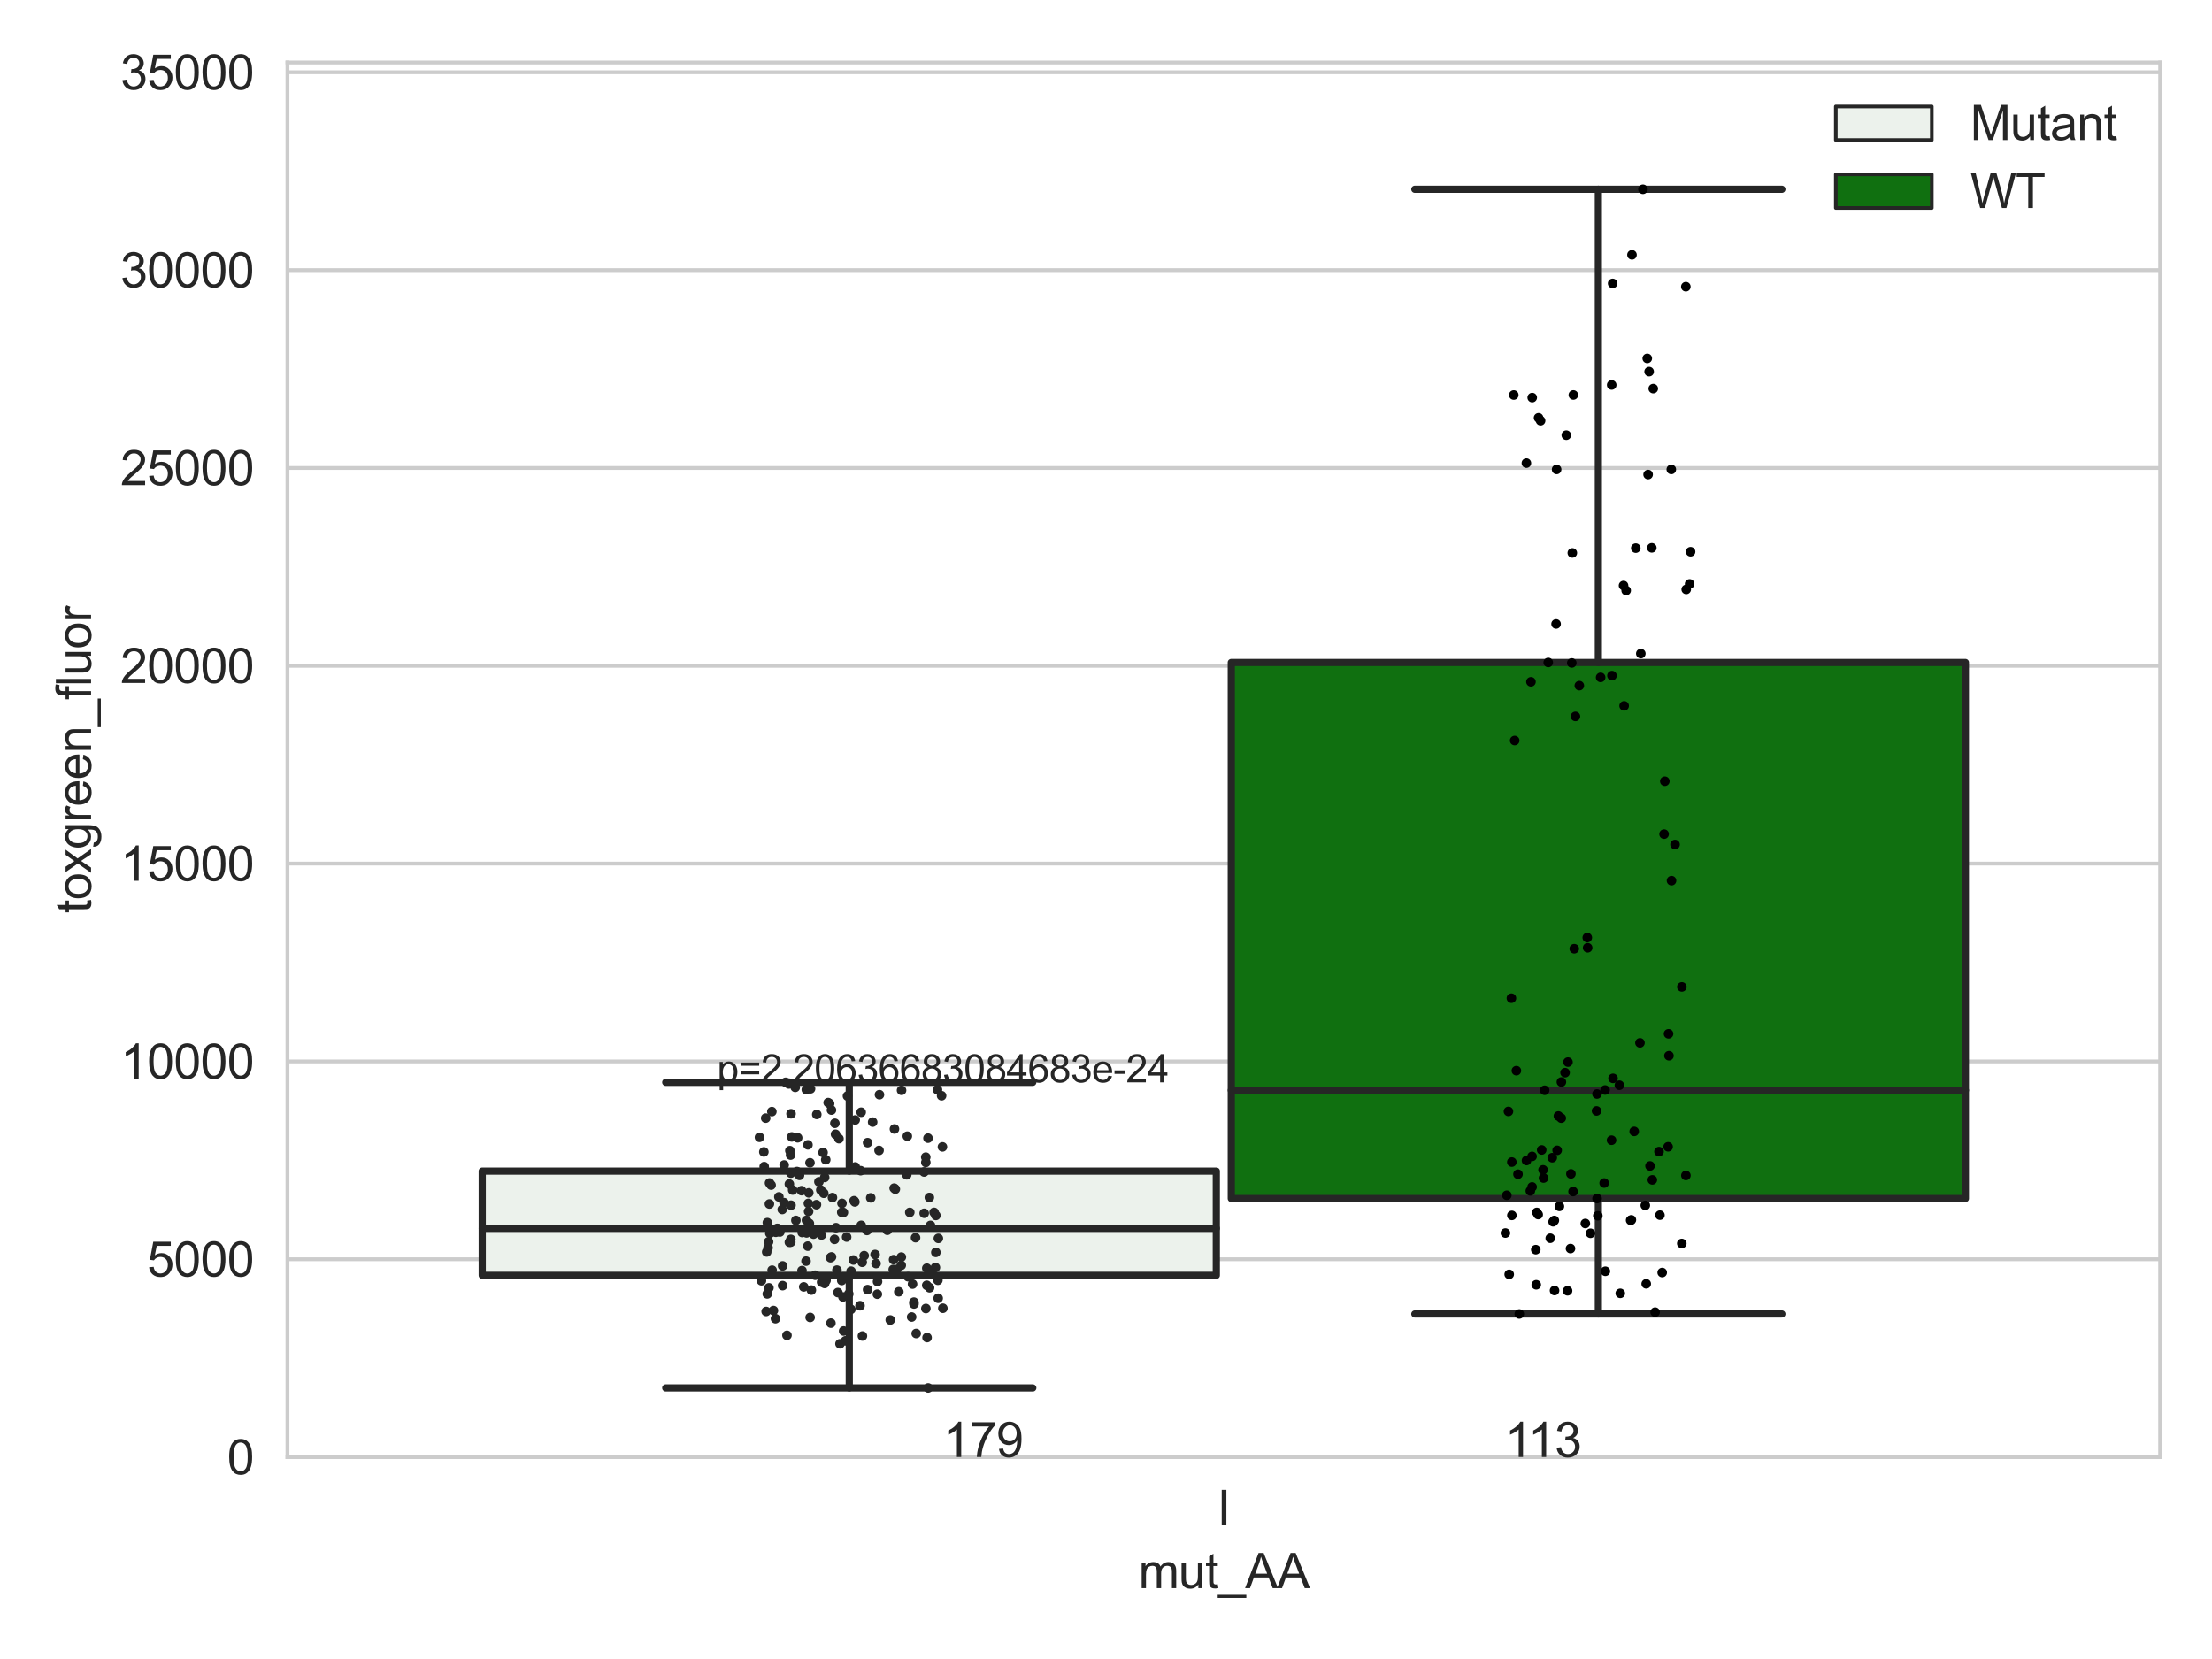 <?xml version="1.0" encoding="utf-8" standalone="no"?>
<!DOCTYPE svg PUBLIC "-//W3C//DTD SVG 1.1//EN"
  "http://www.w3.org/Graphics/SVG/1.1/DTD/svg11.dtd">
<svg xmlns:xlink="http://www.w3.org/1999/xlink" width="460.8pt" height="345.6pt" viewBox="0 0 460.8 345.6" xmlns="http://www.w3.org/2000/svg" version="1.1">
 <defs>
  <style type="text/css">*{stroke-linejoin: round; stroke-linecap: butt}</style>
 </defs>
 <g id="figure_1">
  <g id="patch_1">
   <path d="M 0 345.6 
L 460.8 345.6 
L 460.8 0 
L 0 0 
z
" style="fill: #ffffff"/>
  </g>
  <g id="axes_1">
   <g id="patch_2">
    <path d="M 59.881 303.539 
L 450 303.539 
L 450 13.023 
L 59.881 13.023 
z
" style="fill: #ffffff"/>
   </g>
   <g id="matplotlib.axis_1">
    <g id="xtick_1">
     <g id="text_1">
      <!-- I -->
      <g style="fill: #262626" transform="translate(253.552 317.697)scale(0.1 -0.1)">
       <defs>
        <path id="ArialMT-49" d="M 597 0 
L 597 4581 
L 1203 4581 
L 1203 0 
L 597 0 
z
" transform="scale(0.016)"/>
       </defs>
       <use xlink:href="#ArialMT-49"/>
      </g>
     </g>
    </g>
    <g id="text_2">
     <!-- mut_AA -->
     <g style="fill: #262626" transform="translate(237.155 330.842)scale(0.1 -0.1)">
      <defs>
       <path id="ArialMT-6d" d="M 422 0 
L 422 3319 
L 925 3319 
L 925 2853 
Q 1081 3097 1340 3245 
Q 1600 3394 1931 3394 
Q 2300 3394 2536 3241 
Q 2772 3088 2869 2813 
Q 3263 3394 3894 3394 
Q 4388 3394 4653 3120 
Q 4919 2847 4919 2278 
L 4919 0 
L 4359 0 
L 4359 2091 
Q 4359 2428 4304 2576 
Q 4250 2725 4106 2815 
Q 3963 2906 3769 2906 
Q 3419 2906 3187 2673 
Q 2956 2441 2956 1928 
L 2956 0 
L 2394 0 
L 2394 2156 
Q 2394 2531 2256 2718 
Q 2119 2906 1806 2906 
Q 1569 2906 1367 2781 
Q 1166 2656 1075 2415 
Q 984 2175 984 1722 
L 984 0 
L 422 0 
z
" transform="scale(0.016)"/>
       <path id="ArialMT-75" d="M 2597 0 
L 2597 488 
Q 2209 -75 1544 -75 
Q 1250 -75 995 37 
Q 741 150 617 320 
Q 494 491 444 738 
Q 409 903 409 1263 
L 409 3319 
L 972 3319 
L 972 1478 
Q 972 1038 1006 884 
Q 1059 663 1231 536 
Q 1403 409 1656 409 
Q 1909 409 2131 539 
Q 2353 669 2445 892 
Q 2538 1116 2538 1541 
L 2538 3319 
L 3100 3319 
L 3100 0 
L 2597 0 
z
" transform="scale(0.016)"/>
       <path id="ArialMT-74" d="M 1650 503 
L 1731 6 
Q 1494 -44 1306 -44 
Q 1000 -44 831 53 
Q 663 150 594 308 
Q 525 466 525 972 
L 525 2881 
L 113 2881 
L 113 3319 
L 525 3319 
L 525 4141 
L 1084 4478 
L 1084 3319 
L 1650 3319 
L 1650 2881 
L 1084 2881 
L 1084 941 
Q 1084 700 1114 631 
Q 1144 563 1211 522 
Q 1278 481 1403 481 
Q 1497 481 1650 503 
z
" transform="scale(0.016)"/>
       <path id="ArialMT-5f" d="M -97 -1272 
L -97 -866 
L 3631 -866 
L 3631 -1272 
L -97 -1272 
z
" transform="scale(0.016)"/>
       <path id="ArialMT-41" d="M -9 0 
L 1750 4581 
L 2403 4581 
L 4278 0 
L 3588 0 
L 3053 1388 
L 1138 1388 
L 634 0 
L -9 0 
z
M 1313 1881 
L 2866 1881 
L 2388 3150 
Q 2169 3728 2063 4100 
Q 1975 3659 1816 3225 
L 1313 1881 
z
" transform="scale(0.016)"/>
      </defs>
      <use xlink:href="#ArialMT-6d"/>
      <use xlink:href="#ArialMT-75" x="83.301"/>
      <use xlink:href="#ArialMT-74" x="138.916"/>
      <use xlink:href="#ArialMT-5f" x="166.699"/>
      <use xlink:href="#ArialMT-41" x="222.314"/>
      <use xlink:href="#ArialMT-41" x="289.014"/>
     </g>
    </g>
   </g>
   <g id="matplotlib.axis_2">
    <g id="ytick_1">
     <g id="line2d_1">
      <path d="M 59.881 303.539 
L 450 303.539 
" clip-path="url(#p25db54de84)" style="fill: none; stroke: #cccccc; stroke-width: 0.8; stroke-linecap: round"/>
     </g>
     <g id="text_3">
      <!-- 0 -->
      <g style="fill: #262626" transform="translate(47.32 307.118)scale(0.1 -0.1)">
       <defs>
        <path id="ArialMT-30" d="M 266 2259 
Q 266 3072 433 3567 
Q 600 4063 929 4331 
Q 1259 4600 1759 4600 
Q 2128 4600 2406 4451 
Q 2684 4303 2865 4023 
Q 3047 3744 3150 3342 
Q 3253 2941 3253 2259 
Q 3253 1453 3087 958 
Q 2922 463 2592 192 
Q 2263 -78 1759 -78 
Q 1097 -78 719 397 
Q 266 969 266 2259 
z
M 844 2259 
Q 844 1131 1108 757 
Q 1372 384 1759 384 
Q 2147 384 2411 759 
Q 2675 1134 2675 2259 
Q 2675 3391 2411 3762 
Q 2147 4134 1753 4134 
Q 1366 4134 1134 3806 
Q 844 3388 844 2259 
z
" transform="scale(0.016)"/>
       </defs>
       <use xlink:href="#ArialMT-30"/>
      </g>
     </g>
    </g>
    <g id="ytick_2">
     <g id="line2d_2">
      <path d="M 59.881 262.328 
L 450 262.328 
" clip-path="url(#p25db54de84)" style="fill: none; stroke: #cccccc; stroke-width: 0.8; stroke-linecap: round"/>
     </g>
     <g id="text_4">
      <!-- 5000 -->
      <g style="fill: #262626" transform="translate(30.637 265.906)scale(0.1 -0.1)">
       <defs>
        <path id="ArialMT-35" d="M 266 1200 
L 856 1250 
Q 922 819 1161 601 
Q 1400 384 1738 384 
Q 2144 384 2425 690 
Q 2706 997 2706 1503 
Q 2706 1984 2436 2262 
Q 2166 2541 1728 2541 
Q 1456 2541 1237 2417 
Q 1019 2294 894 2097 
L 366 2166 
L 809 4519 
L 3088 4519 
L 3088 3981 
L 1259 3981 
L 1013 2750 
Q 1425 3038 1878 3038 
Q 2478 3038 2890 2622 
Q 3303 2206 3303 1553 
Q 3303 931 2941 478 
Q 2500 -78 1738 -78 
Q 1113 -78 717 272 
Q 322 622 266 1200 
z
" transform="scale(0.016)"/>
       </defs>
       <use xlink:href="#ArialMT-35"/>
       <use xlink:href="#ArialMT-30" x="55.615"/>
       <use xlink:href="#ArialMT-30" x="111.23"/>
       <use xlink:href="#ArialMT-30" x="166.846"/>
      </g>
     </g>
    </g>
    <g id="ytick_3">
     <g id="line2d_3">
      <path d="M 59.881 221.116 
L 450 221.116 
" clip-path="url(#p25db54de84)" style="fill: none; stroke: #cccccc; stroke-width: 0.8; stroke-linecap: round"/>
     </g>
     <g id="text_5">
      <!-- 10000 -->
      <g style="fill: #262626" transform="translate(25.077 224.695)scale(0.1 -0.1)">
       <defs>
        <path id="ArialMT-31" d="M 2384 0 
L 1822 0 
L 1822 3584 
Q 1619 3391 1289 3197 
Q 959 3003 697 2906 
L 697 3450 
Q 1169 3672 1522 3987 
Q 1875 4303 2022 4600 
L 2384 4600 
L 2384 0 
z
" transform="scale(0.016)"/>
       </defs>
       <use xlink:href="#ArialMT-31"/>
       <use xlink:href="#ArialMT-30" x="55.615"/>
       <use xlink:href="#ArialMT-30" x="111.23"/>
       <use xlink:href="#ArialMT-30" x="166.846"/>
       <use xlink:href="#ArialMT-30" x="222.461"/>
      </g>
     </g>
    </g>
    <g id="ytick_4">
     <g id="line2d_4">
      <path d="M 59.881 179.905 
L 450 179.905 
" clip-path="url(#p25db54de84)" style="fill: none; stroke: #cccccc; stroke-width: 0.8; stroke-linecap: round"/>
     </g>
     <g id="text_6">
      <!-- 15000 -->
      <g style="fill: #262626" transform="translate(25.077 183.484)scale(0.1 -0.1)">
       <use xlink:href="#ArialMT-31"/>
       <use xlink:href="#ArialMT-35" x="55.615"/>
       <use xlink:href="#ArialMT-30" x="111.23"/>
       <use xlink:href="#ArialMT-30" x="166.846"/>
       <use xlink:href="#ArialMT-30" x="222.461"/>
      </g>
     </g>
    </g>
    <g id="ytick_5">
     <g id="line2d_5">
      <path d="M 59.881 138.694 
L 450 138.694 
" clip-path="url(#p25db54de84)" style="fill: none; stroke: #cccccc; stroke-width: 0.8; stroke-linecap: round"/>
     </g>
     <g id="text_7">
      <!-- 20000 -->
      <g style="fill: #262626" transform="translate(25.077 142.273)scale(0.1 -0.1)">
       <defs>
        <path id="ArialMT-32" d="M 3222 541 
L 3222 0 
L 194 0 
Q 188 203 259 391 
Q 375 700 629 1000 
Q 884 1300 1366 1694 
Q 2113 2306 2375 2664 
Q 2638 3022 2638 3341 
Q 2638 3675 2398 3904 
Q 2159 4134 1775 4134 
Q 1369 4134 1125 3890 
Q 881 3647 878 3216 
L 300 3275 
Q 359 3922 746 4261 
Q 1134 4600 1788 4600 
Q 2447 4600 2831 4234 
Q 3216 3869 3216 3328 
Q 3216 3053 3103 2787 
Q 2991 2522 2730 2228 
Q 2469 1934 1863 1422 
Q 1356 997 1212 845 
Q 1069 694 975 541 
L 3222 541 
z
" transform="scale(0.016)"/>
       </defs>
       <use xlink:href="#ArialMT-32"/>
       <use xlink:href="#ArialMT-30" x="55.615"/>
       <use xlink:href="#ArialMT-30" x="111.23"/>
       <use xlink:href="#ArialMT-30" x="166.846"/>
       <use xlink:href="#ArialMT-30" x="222.461"/>
      </g>
     </g>
    </g>
    <g id="ytick_6">
     <g id="line2d_6">
      <path d="M 59.881 97.483 
L 450 97.483 
" clip-path="url(#p25db54de84)" style="fill: none; stroke: #cccccc; stroke-width: 0.8; stroke-linecap: round"/>
     </g>
     <g id="text_8">
      <!-- 25000 -->
      <g style="fill: #262626" transform="translate(25.077 101.062)scale(0.1 -0.1)">
       <use xlink:href="#ArialMT-32"/>
       <use xlink:href="#ArialMT-35" x="55.615"/>
       <use xlink:href="#ArialMT-30" x="111.23"/>
       <use xlink:href="#ArialMT-30" x="166.846"/>
       <use xlink:href="#ArialMT-30" x="222.461"/>
      </g>
     </g>
    </g>
    <g id="ytick_7">
     <g id="line2d_7">
      <path d="M 59.881 56.272 
L 450 56.272 
" clip-path="url(#p25db54de84)" style="fill: none; stroke: #cccccc; stroke-width: 0.8; stroke-linecap: round"/>
     </g>
     <g id="text_9">
      <!-- 30000 -->
      <g style="fill: #262626" transform="translate(25.077 59.851)scale(0.1 -0.1)">
       <defs>
        <path id="ArialMT-33" d="M 269 1209 
L 831 1284 
Q 928 806 1161 595 
Q 1394 384 1728 384 
Q 2125 384 2398 659 
Q 2672 934 2672 1341 
Q 2672 1728 2419 1979 
Q 2166 2231 1775 2231 
Q 1616 2231 1378 2169 
L 1441 2663 
Q 1497 2656 1531 2656 
Q 1891 2656 2178 2843 
Q 2466 3031 2466 3422 
Q 2466 3731 2256 3934 
Q 2047 4138 1716 4138 
Q 1388 4138 1169 3931 
Q 950 3725 888 3313 
L 325 3413 
Q 428 3978 793 4289 
Q 1159 4600 1703 4600 
Q 2078 4600 2393 4439 
Q 2709 4278 2876 4000 
Q 3044 3722 3044 3409 
Q 3044 3113 2884 2869 
Q 2725 2625 2413 2481 
Q 2819 2388 3044 2092 
Q 3269 1797 3269 1353 
Q 3269 753 2831 336 
Q 2394 -81 1725 -81 
Q 1122 -81 723 278 
Q 325 638 269 1209 
z
" transform="scale(0.016)"/>
       </defs>
       <use xlink:href="#ArialMT-33"/>
       <use xlink:href="#ArialMT-30" x="55.615"/>
       <use xlink:href="#ArialMT-30" x="111.23"/>
       <use xlink:href="#ArialMT-30" x="166.846"/>
       <use xlink:href="#ArialMT-30" x="222.461"/>
      </g>
     </g>
    </g>
    <g id="ytick_8">
     <g id="line2d_8">
      <path d="M 59.881 15.061 
L 450 15.061 
" clip-path="url(#p25db54de84)" style="fill: none; stroke: #cccccc; stroke-width: 0.8; stroke-linecap: round"/>
     </g>
     <g id="text_10">
      <!-- 35000 -->
      <g style="fill: #262626" transform="translate(25.077 18.639)scale(0.1 -0.1)">
       <use xlink:href="#ArialMT-33"/>
       <use xlink:href="#ArialMT-35" x="55.615"/>
       <use xlink:href="#ArialMT-30" x="111.23"/>
       <use xlink:href="#ArialMT-30" x="166.846"/>
       <use xlink:href="#ArialMT-30" x="222.461"/>
      </g>
     </g>
    </g>
    <g id="text_11">
     <!-- toxgreen_fluor -->
     <g style="fill: #262626" transform="translate(18.972 190.243)rotate(-90)scale(0.1 -0.1)">
      <defs>
       <path id="ArialMT-6f" d="M 213 1659 
Q 213 2581 725 3025 
Q 1153 3394 1769 3394 
Q 2453 3394 2887 2945 
Q 3322 2497 3322 1706 
Q 3322 1066 3130 698 
Q 2938 331 2570 128 
Q 2203 -75 1769 -75 
Q 1072 -75 642 372 
Q 213 819 213 1659 
z
M 791 1659 
Q 791 1022 1069 705 
Q 1347 388 1769 388 
Q 2188 388 2466 706 
Q 2744 1025 2744 1678 
Q 2744 2294 2464 2611 
Q 2184 2928 1769 2928 
Q 1347 2928 1069 2612 
Q 791 2297 791 1659 
z
" transform="scale(0.016)"/>
       <path id="ArialMT-78" d="M 47 0 
L 1259 1725 
L 138 3319 
L 841 3319 
L 1350 2541 
Q 1494 2319 1581 2169 
Q 1719 2375 1834 2534 
L 2394 3319 
L 3066 3319 
L 1919 1756 
L 3153 0 
L 2463 0 
L 1781 1031 
L 1600 1309 
L 728 0 
L 47 0 
z
" transform="scale(0.016)"/>
       <path id="ArialMT-67" d="M 319 -275 
L 866 -356 
Q 900 -609 1056 -725 
Q 1266 -881 1628 -881 
Q 2019 -881 2231 -725 
Q 2444 -569 2519 -288 
Q 2563 -116 2559 434 
Q 2191 0 1641 0 
Q 956 0 581 494 
Q 206 988 206 1678 
Q 206 2153 378 2554 
Q 550 2956 876 3175 
Q 1203 3394 1644 3394 
Q 2231 3394 2613 2919 
L 2613 3319 
L 3131 3319 
L 3131 450 
Q 3131 -325 2973 -648 
Q 2816 -972 2473 -1159 
Q 2131 -1347 1631 -1347 
Q 1038 -1347 672 -1080 
Q 306 -813 319 -275 
z
M 784 1719 
Q 784 1066 1043 766 
Q 1303 466 1694 466 
Q 2081 466 2343 764 
Q 2606 1063 2606 1700 
Q 2606 2309 2336 2618 
Q 2066 2928 1684 2928 
Q 1309 2928 1046 2623 
Q 784 2319 784 1719 
z
" transform="scale(0.016)"/>
       <path id="ArialMT-72" d="M 416 0 
L 416 3319 
L 922 3319 
L 922 2816 
Q 1116 3169 1280 3281 
Q 1444 3394 1641 3394 
Q 1925 3394 2219 3213 
L 2025 2691 
Q 1819 2813 1613 2813 
Q 1428 2813 1281 2702 
Q 1134 2591 1072 2394 
Q 978 2094 978 1738 
L 978 0 
L 416 0 
z
" transform="scale(0.016)"/>
       <path id="ArialMT-65" d="M 2694 1069 
L 3275 997 
Q 3138 488 2766 206 
Q 2394 -75 1816 -75 
Q 1088 -75 661 373 
Q 234 822 234 1631 
Q 234 2469 665 2931 
Q 1097 3394 1784 3394 
Q 2450 3394 2872 2941 
Q 3294 2488 3294 1666 
Q 3294 1616 3291 1516 
L 816 1516 
Q 847 969 1125 678 
Q 1403 388 1819 388 
Q 2128 388 2347 550 
Q 2566 713 2694 1069 
z
M 847 1978 
L 2700 1978 
Q 2663 2397 2488 2606 
Q 2219 2931 1791 2931 
Q 1403 2931 1139 2672 
Q 875 2413 847 1978 
z
" transform="scale(0.016)"/>
       <path id="ArialMT-6e" d="M 422 0 
L 422 3319 
L 928 3319 
L 928 2847 
Q 1294 3394 1984 3394 
Q 2284 3394 2536 3286 
Q 2788 3178 2913 3003 
Q 3038 2828 3088 2588 
Q 3119 2431 3119 2041 
L 3119 0 
L 2556 0 
L 2556 2019 
Q 2556 2363 2490 2533 
Q 2425 2703 2258 2804 
Q 2091 2906 1866 2906 
Q 1506 2906 1245 2678 
Q 984 2450 984 1813 
L 984 0 
L 422 0 
z
" transform="scale(0.016)"/>
       <path id="ArialMT-66" d="M 556 0 
L 556 2881 
L 59 2881 
L 59 3319 
L 556 3319 
L 556 3672 
Q 556 4006 616 4169 
Q 697 4388 901 4523 
Q 1106 4659 1475 4659 
Q 1713 4659 2000 4603 
L 1916 4113 
Q 1741 4144 1584 4144 
Q 1328 4144 1222 4034 
Q 1116 3925 1116 3625 
L 1116 3319 
L 1763 3319 
L 1763 2881 
L 1116 2881 
L 1116 0 
L 556 0 
z
" transform="scale(0.016)"/>
       <path id="ArialMT-6c" d="M 409 0 
L 409 4581 
L 972 4581 
L 972 0 
L 409 0 
z
" transform="scale(0.016)"/>
      </defs>
      <use xlink:href="#ArialMT-74"/>
      <use xlink:href="#ArialMT-6f" x="27.783"/>
      <use xlink:href="#ArialMT-78" x="83.398"/>
      <use xlink:href="#ArialMT-67" x="133.398"/>
      <use xlink:href="#ArialMT-72" x="189.014"/>
      <use xlink:href="#ArialMT-65" x="222.314"/>
      <use xlink:href="#ArialMT-65" x="277.93"/>
      <use xlink:href="#ArialMT-6e" x="333.545"/>
      <use xlink:href="#ArialMT-5f" x="389.16"/>
      <use xlink:href="#ArialMT-66" x="444.775"/>
      <use xlink:href="#ArialMT-6c" x="472.559"/>
      <use xlink:href="#ArialMT-75" x="494.775"/>
      <use xlink:href="#ArialMT-6f" x="550.391"/>
      <use xlink:href="#ArialMT-72" x="606.006"/>
     </g>
    </g>
   </g>
   <g id="patch_3">
    <path d="M 100.454 265.684 
L 253.38 265.684 
L 253.38 243.963 
L 100.454 243.963 
L 100.454 265.684 
z
" clip-path="url(#p25db54de84)" style="fill: #ecf2ec; stroke: #262626; stroke-width: 1.5; stroke-linejoin: miter"/>
   </g>
   <g id="patch_4">
    <path d="M 256.501 249.681 
L 409.428 249.681 
L 409.428 138.005 
L 256.501 138.005 
L 256.501 249.681 
z
" clip-path="url(#p25db54de84)" style="fill: #107010; stroke: #262626; stroke-width: 1.5; stroke-linejoin: miter"/>
   </g>
   <g id="patch_5">
    <path d="M 254.941 303.539 
L 254.941 303.539 
L 254.941 303.539 
L 254.941 303.539 
z
" clip-path="url(#p25db54de84)" style="fill: #ecf2ec; stroke: #262626; stroke-width: 0.75; stroke-linejoin: miter"/>
   </g>
   <g id="patch_6">
    <path d="M 254.941 303.539 
L 254.941 303.539 
L 254.941 303.539 
L 254.941 303.539 
z
" clip-path="url(#p25db54de84)" style="fill: #107010; stroke: #262626; stroke-width: 0.75; stroke-linejoin: miter"/>
   </g>
   <g id="PathCollection_1"/>
   <g id="PathCollection_2"/>
   <g id="line2d_9">
    <path d="M 176.917 265.684 
L 176.917 289.129 
" clip-path="url(#p25db54de84)" style="fill: none; stroke: #262626; stroke-width: 1.5; stroke-linecap: round"/>
   </g>
   <g id="line2d_10">
    <path d="M 176.917 243.963 
L 176.917 225.468 
" clip-path="url(#p25db54de84)" style="fill: none; stroke: #262626; stroke-width: 1.5; stroke-linecap: round"/>
   </g>
   <g id="line2d_11">
    <path d="M 138.685 289.129 
L 215.149 289.129 
" clip-path="url(#p25db54de84)" style="fill: none; stroke: #262626; stroke-width: 1.5; stroke-linecap: round"/>
   </g>
   <g id="line2d_12">
    <path d="M 138.685 225.468 
L 215.149 225.468 
" clip-path="url(#p25db54de84)" style="fill: none; stroke: #262626; stroke-width: 1.5; stroke-linecap: round"/>
   </g>
   <g id="line2d_13"/>
   <g id="line2d_14">
    <path d="M 332.964 249.681 
L 332.964 273.724 
" clip-path="url(#p25db54de84)" style="fill: none; stroke: #262626; stroke-width: 1.5; stroke-linecap: round"/>
   </g>
   <g id="line2d_15">
    <path d="M 332.964 138.005 
L 332.964 39.434 
" clip-path="url(#p25db54de84)" style="fill: none; stroke: #262626; stroke-width: 1.5; stroke-linecap: round"/>
   </g>
   <g id="line2d_16">
    <path d="M 294.733 273.724 
L 371.196 273.724 
" clip-path="url(#p25db54de84)" style="fill: none; stroke: #262626; stroke-width: 1.5; stroke-linecap: round"/>
   </g>
   <g id="line2d_17">
    <path d="M 294.733 39.434 
L 371.196 39.434 
" clip-path="url(#p25db54de84)" style="fill: none; stroke: #262626; stroke-width: 1.5; stroke-linecap: round"/>
   </g>
   <g id="line2d_18"/>
   <g id="line2d_19">
    <path d="M 100.454 255.895 
L 253.38 255.895 
" clip-path="url(#p25db54de84)" style="fill: none; stroke: #262626; stroke-width: 1.5; stroke-linecap: round"/>
   </g>
   <g id="line2d_20">
    <path d="M 256.501 227.126 
L 409.428 227.126 
" clip-path="url(#p25db54de84)" style="fill: none; stroke: #262626; stroke-width: 1.5; stroke-linecap: round"/>
   </g>
   <g id="patch_7">
    <path d="M 59.881 303.539 
L 59.881 13.023 
" style="fill: none; stroke: #cccccc; stroke-width: 0.8; stroke-linejoin: miter; stroke-linecap: square"/>
   </g>
   <g id="patch_8">
    <path d="M 450 303.539 
L 450 13.023 
" style="fill: none; stroke: #cccccc; stroke-width: 0.8; stroke-linejoin: miter; stroke-linecap: square"/>
   </g>
   <g id="patch_9">
    <path d="M 59.881 303.539 
L 450 303.539 
" style="fill: none; stroke: #cccccc; stroke-width: 0.8; stroke-linejoin: miter; stroke-linecap: square"/>
   </g>
   <g id="patch_10">
    <path d="M 59.881 13.023 
L 450 13.023 
" style="fill: none; stroke: #cccccc; stroke-width: 0.8; stroke-linejoin: miter; stroke-linecap: square"/>
   </g>
   <g id="PathCollection_3">
    <defs>
     <path id="C0_0_d17ba8ef7c" d="M 0 1 
C 0.265 1 0.52 0.895 0.707 0.707 
C 0.895 0.52 1 0.265 1 -0 
C 1 -0.265 0.895 -0.52 0.707 -0.707 
C 0.52 -0.895 0.265 -1 0 -1 
C -0.265 -1 -0.52 -0.895 -0.707 -0.707 
C -0.895 -0.52 -1 -0.265 -1 0 
C -1 0.265 -0.895 0.52 -0.707 0.707 
C -0.52 0.895 -0.265 1 0 1 
z
"/>
    </defs>
    <g clip-path="url(#p25db54de84)">
     <use xlink:href="#C0_0_d17ba8ef7c" x="163.029" y="267.825" style="fill: #262626"/>
    </g>
    <g clip-path="url(#p25db54de84)">
     <use xlink:href="#C0_0_d17ba8ef7c" x="179.395" y="231.698" style="fill: #262626"/>
    </g>
    <g clip-path="url(#p25db54de84)">
     <use xlink:href="#C0_0_d17ba8ef7c" x="160.639" y="246.878" style="fill: #262626"/>
    </g>
    <g clip-path="url(#p25db54de84)">
     <use xlink:href="#C0_0_d17ba8ef7c" x="160.003" y="259.933" style="fill: #262626"/>
    </g>
    <g clip-path="url(#p25db54de84)">
     <use xlink:href="#C0_0_d17ba8ef7c" x="165.133" y="247.912" style="fill: #262626"/>
    </g>
    <g clip-path="url(#p25db54de84)">
     <use xlink:href="#C0_0_d17ba8ef7c" x="187.766" y="261.87" style="fill: #262626"/>
    </g>
    <g clip-path="url(#p25db54de84)">
     <use xlink:href="#C0_0_d17ba8ef7c" x="186.331" y="235.187" style="fill: #262626"/>
    </g>
    <g clip-path="url(#p25db54de84)">
     <use xlink:href="#C0_0_d17ba8ef7c" x="168.853" y="226.815" style="fill: #262626"/>
    </g>
    <g clip-path="url(#p25db54de84)">
     <use xlink:href="#C0_0_d17ba8ef7c" x="161.546" y="274.707" style="fill: #262626"/>
    </g>
    <g clip-path="url(#p25db54de84)">
     <use xlink:href="#C0_0_d17ba8ef7c" x="168.311" y="238.494" style="fill: #262626"/>
    </g>
    <g clip-path="url(#p25db54de84)">
     <use xlink:href="#C0_0_d17ba8ef7c" x="190.383" y="271.258" style="fill: #262626"/>
    </g>
    <g clip-path="url(#p25db54de84)">
     <use xlink:href="#C0_0_d17ba8ef7c" x="160.794" y="231.565" style="fill: #262626"/>
    </g>
    <g clip-path="url(#p25db54de84)">
     <use xlink:href="#C0_0_d17ba8ef7c" x="160.112" y="258.685" style="fill: #262626"/>
    </g>
    <g clip-path="url(#p25db54de84)">
     <use xlink:href="#C0_0_d17ba8ef7c" x="187.743" y="263.591" style="fill: #262626"/>
    </g>
    <g clip-path="url(#p25db54de84)">
     <use xlink:href="#C0_0_d17ba8ef7c" x="170.981" y="247.904" style="fill: #262626"/>
    </g>
    <g clip-path="url(#p25db54de84)">
     <use xlink:href="#C0_0_d17ba8ef7c" x="183.123" y="239.656" style="fill: #262626"/>
    </g>
    <g clip-path="url(#p25db54de84)">
     <use xlink:href="#C0_0_d17ba8ef7c" x="158.623" y="266.806" style="fill: #262626"/>
    </g>
    <g clip-path="url(#p25db54de84)">
     <use xlink:href="#C0_0_d17ba8ef7c" x="180.737" y="238.037" style="fill: #262626"/>
    </g>
    <g clip-path="url(#p25db54de84)">
     <use xlink:href="#C0_0_d17ba8ef7c" x="159.837" y="269.548" style="fill: #262626"/>
    </g>
    <g clip-path="url(#p25db54de84)">
     <use xlink:href="#C0_0_d17ba8ef7c" x="168.736" y="242.229" style="fill: #262626"/>
    </g>
    <g clip-path="url(#p25db54de84)">
     <use xlink:href="#C0_0_d17ba8ef7c" x="193.601" y="249.457" style="fill: #262626"/>
    </g>
    <g clip-path="url(#p25db54de84)">
     <use xlink:href="#C0_0_d17ba8ef7c" x="178.163" y="243.093" style="fill: #262626"/>
    </g>
    <g clip-path="url(#p25db54de84)">
     <use xlink:href="#C0_0_d17ba8ef7c" x="194.587" y="252.555" style="fill: #262626"/>
    </g>
    <g clip-path="url(#p25db54de84)">
     <use xlink:href="#C0_0_d17ba8ef7c" x="167.998" y="254.217" style="fill: #262626"/>
    </g>
    <g clip-path="url(#p25db54de84)">
     <use xlink:href="#C0_0_d17ba8ef7c" x="162.464" y="256.651" style="fill: #262626"/>
    </g>
    <g clip-path="url(#p25db54de84)">
     <use xlink:href="#C0_0_d17ba8ef7c" x="159.125" y="239.965" style="fill: #262626"/>
    </g>
    <g clip-path="url(#p25db54de84)">
     <use xlink:href="#C0_0_d17ba8ef7c" x="182.807" y="266.979" style="fill: #262626"/>
    </g>
    <g clip-path="url(#p25db54de84)">
     <use xlink:href="#C0_0_d17ba8ef7c" x="160.305" y="246.442" style="fill: #262626"/>
    </g>
    <g clip-path="url(#p25db54de84)">
     <use xlink:href="#C0_0_d17ba8ef7c" x="168.444" y="252.376" style="fill: #262626"/>
    </g>
    <g clip-path="url(#p25db54de84)">
     <use xlink:href="#C0_0_d17ba8ef7c" x="167.114" y="256.759" style="fill: #262626"/>
    </g>
    <g clip-path="url(#p25db54de84)">
     <use xlink:href="#C0_0_d17ba8ef7c" x="160.179" y="268.285" style="fill: #262626"/>
    </g>
    <g clip-path="url(#p25db54de84)">
     <use xlink:href="#C0_0_d17ba8ef7c" x="193.647" y="268.265" style="fill: #262626"/>
    </g>
    <g clip-path="url(#p25db54de84)">
     <use xlink:href="#C0_0_d17ba8ef7c" x="174.056" y="236.284" style="fill: #262626"/>
    </g>
    <g clip-path="url(#p25db54de84)">
     <use xlink:href="#C0_0_d17ba8ef7c" x="190.399" y="271.632" style="fill: #262626"/>
    </g>
    <g clip-path="url(#p25db54de84)">
     <use xlink:href="#C0_0_d17ba8ef7c" x="192.866" y="242.158" style="fill: #262626"/>
    </g>
    <g clip-path="url(#p25db54de84)">
     <use xlink:href="#C0_0_d17ba8ef7c" x="170.084" y="250.956" style="fill: #262626"/>
    </g>
    <g clip-path="url(#p25db54de84)">
     <use xlink:href="#C0_0_d17ba8ef7c" x="171.786" y="267.368" style="fill: #262626"/>
    </g>
    <g clip-path="url(#p25db54de84)">
     <use xlink:href="#C0_0_d17ba8ef7c" x="164.322" y="225.808" style="fill: #262626"/>
    </g>
    <g clip-path="url(#p25db54de84)">
     <use xlink:href="#C0_0_d17ba8ef7c" x="190.861" y="277.79" style="fill: #262626"/>
    </g>
    <g clip-path="url(#p25db54de84)">
     <use xlink:href="#C0_0_d17ba8ef7c" x="177.787" y="262.488" style="fill: #262626"/>
    </g>
    <g clip-path="url(#p25db54de84)">
     <use xlink:href="#C0_0_d17ba8ef7c" x="160.847" y="264.608" style="fill: #262626"/>
    </g>
    <g clip-path="url(#p25db54de84)">
     <use xlink:href="#C0_0_d17ba8ef7c" x="173.414" y="249.476" style="fill: #262626"/>
    </g>
    <g clip-path="url(#p25db54de84)">
     <use xlink:href="#C0_0_d17ba8ef7c" x="193.125" y="278.641" style="fill: #262626"/>
    </g>
    <g clip-path="url(#p25db54de84)">
     <use xlink:href="#C0_0_d17ba8ef7c" x="164.546" y="239.702" style="fill: #262626"/>
    </g>
    <g clip-path="url(#p25db54de84)">
     <use xlink:href="#C0_0_d17ba8ef7c" x="193.06" y="267.756" style="fill: #262626"/>
    </g>
    <g clip-path="url(#p25db54de84)">
     <use xlink:href="#C0_0_d17ba8ef7c" x="162.253" y="249.335" style="fill: #262626"/>
    </g>
    <g clip-path="url(#p25db54de84)">
     <use xlink:href="#C0_0_d17ba8ef7c" x="160.368" y="256.925" style="fill: #262626"/>
    </g>
    <g clip-path="url(#p25db54de84)">
     <use xlink:href="#C0_0_d17ba8ef7c" x="160.279" y="250.81" style="fill: #262626"/>
    </g>
    <g clip-path="url(#p25db54de84)">
     <use xlink:href="#C0_0_d17ba8ef7c" x="189.01" y="236.686" style="fill: #262626"/>
    </g>
    <g clip-path="url(#p25db54de84)">
     <use xlink:href="#C0_0_d17ba8ef7c" x="163.941" y="278.169" style="fill: #262626"/>
    </g>
    <g clip-path="url(#p25db54de84)">
     <use xlink:href="#C0_0_d17ba8ef7c" x="164.79" y="232.019" style="fill: #262626"/>
    </g>
    <g clip-path="url(#p25db54de84)">
     <use xlink:href="#C0_0_d17ba8ef7c" x="173.013" y="262.006" style="fill: #262626"/>
    </g>
    <g clip-path="url(#p25db54de84)">
     <use xlink:href="#C0_0_d17ba8ef7c" x="173.848" y="258.184" style="fill: #262626"/>
    </g>
    <g clip-path="url(#p25db54de84)">
     <use xlink:href="#C0_0_d17ba8ef7c" x="166.549" y="244.854" style="fill: #262626"/>
    </g>
    <g clip-path="url(#p25db54de84)">
     <use xlink:href="#C0_0_d17ba8ef7c" x="168.485" y="248.495" style="fill: #262626"/>
    </g>
    <g clip-path="url(#p25db54de84)">
     <use xlink:href="#C0_0_d17ba8ef7c" x="161.921" y="255.895" style="fill: #262626"/>
    </g>
    <g clip-path="url(#p25db54de84)">
     <use xlink:href="#C0_0_d17ba8ef7c" x="187.239" y="269.102" style="fill: #262626"/>
    </g>
    <g clip-path="url(#p25db54de84)">
     <use xlink:href="#C0_0_d17ba8ef7c" x="180.605" y="256.33" style="fill: #262626"/>
    </g>
    <g clip-path="url(#p25db54de84)">
     <use xlink:href="#C0_0_d17ba8ef7c" x="177.087" y="265.716" style="fill: #262626"/>
    </g>
    <g clip-path="url(#p25db54de84)">
     <use xlink:href="#C0_0_d17ba8ef7c" x="172.823" y="229.904" style="fill: #262626"/>
    </g>
    <g clip-path="url(#p25db54de84)">
     <use xlink:href="#C0_0_d17ba8ef7c" x="171.456" y="240.087" style="fill: #262626"/>
    </g>
    <g clip-path="url(#p25db54de84)">
     <use xlink:href="#C0_0_d17ba8ef7c" x="168.398" y="250.692" style="fill: #262626"/>
    </g>
    <g clip-path="url(#p25db54de84)">
     <use xlink:href="#C0_0_d17ba8ef7c" x="173.096" y="275.633" style="fill: #262626"/>
    </g>
    <g clip-path="url(#p25db54de84)">
     <use xlink:href="#C0_0_d17ba8ef7c" x="169.471" y="257.101" style="fill: #262626"/>
    </g>
    <g clip-path="url(#p25db54de84)">
     <use xlink:href="#C0_0_d17ba8ef7c" x="168.277" y="259.597" style="fill: #262626"/>
    </g>
    <g clip-path="url(#p25db54de84)">
     <use xlink:href="#C0_0_d17ba8ef7c" x="172.087" y="266.732" style="fill: #262626"/>
    </g>
    <g clip-path="url(#p25db54de84)">
     <use xlink:href="#C0_0_d17ba8ef7c" x="163.033" y="263.709" style="fill: #262626"/>
    </g>
    <g clip-path="url(#p25db54de84)">
     <use xlink:href="#C0_0_d17ba8ef7c" x="189.91" y="274.359" style="fill: #262626"/>
    </g>
    <g clip-path="url(#p25db54de84)">
     <use xlink:href="#C0_0_d17ba8ef7c" x="175.605" y="270.182" style="fill: #262626"/>
    </g>
    <g clip-path="url(#p25db54de84)">
     <use xlink:href="#C0_0_d17ba8ef7c" x="186.515" y="247.727" style="fill: #262626"/>
    </g>
    <g clip-path="url(#p25db54de84)">
     <use xlink:href="#C0_0_d17ba8ef7c" x="194.866" y="264.042" style="fill: #262626"/>
    </g>
    <g clip-path="url(#p25db54de84)">
     <use xlink:href="#C0_0_d17ba8ef7c" x="180.735" y="268.654" style="fill: #262626"/>
    </g>
    <g clip-path="url(#p25db54de84)">
     <use xlink:href="#C0_0_d17ba8ef7c" x="194.148" y="265.147" style="fill: #262626"/>
    </g>
    <g clip-path="url(#p25db54de84)">
     <use xlink:href="#C0_0_d17ba8ef7c" x="176.367" y="257.706" style="fill: #262626"/>
    </g>
    <g clip-path="url(#p25db54de84)">
     <use xlink:href="#C0_0_d17ba8ef7c" x="163.355" y="242.69" style="fill: #262626"/>
    </g>
    <g clip-path="url(#p25db54de84)">
     <use xlink:href="#C0_0_d17ba8ef7c" x="169.82" y="265.653" style="fill: #262626"/>
    </g>
    <g clip-path="url(#p25db54de84)">
     <use xlink:href="#C0_0_d17ba8ef7c" x="196.413" y="272.529" style="fill: #262626"/>
    </g>
    <g clip-path="url(#p25db54de84)">
     <use xlink:href="#C0_0_d17ba8ef7c" x="174.77" y="237.207" style="fill: #262626"/>
    </g>
    <g clip-path="url(#p25db54de84)">
     <use xlink:href="#C0_0_d17ba8ef7c" x="194.953" y="260.893" style="fill: #262626"/>
    </g>
    <g clip-path="url(#p25db54de84)">
     <use xlink:href="#C0_0_d17ba8ef7c" x="159.852" y="254.699" style="fill: #262626"/>
    </g>
    <g clip-path="url(#p25db54de84)">
     <use xlink:href="#C0_0_d17ba8ef7c" x="161.125" y="273.008" style="fill: #262626"/>
    </g>
    <g clip-path="url(#p25db54de84)">
     <use xlink:href="#C0_0_d17ba8ef7c" x="182.499" y="263.217" style="fill: #262626"/>
    </g>
    <g clip-path="url(#p25db54de84)">
     <use xlink:href="#C0_0_d17ba8ef7c" x="190.098" y="267.5" style="fill: #262626"/>
    </g>
    <g clip-path="url(#p25db54de84)">
     <use xlink:href="#C0_0_d17ba8ef7c" x="164.73" y="258.765" style="fill: #262626"/>
    </g>
    <g clip-path="url(#p25db54de84)">
     <use xlink:href="#C0_0_d17ba8ef7c" x="175.745" y="277.271" style="fill: #262626"/>
    </g>
    <g clip-path="url(#p25db54de84)">
     <use xlink:href="#C0_0_d17ba8ef7c" x="188.887" y="244.73" style="fill: #262626"/>
    </g>
    <g clip-path="url(#p25db54de84)">
     <use xlink:href="#C0_0_d17ba8ef7c" x="159.606" y="273.201" style="fill: #262626"/>
    </g>
    <g clip-path="url(#p25db54de84)">
     <use xlink:href="#C0_0_d17ba8ef7c" x="176.812" y="269.56" style="fill: #262626"/>
    </g>
    <g clip-path="url(#p25db54de84)">
     <use xlink:href="#C0_0_d17ba8ef7c" x="190.726" y="257.835" style="fill: #262626"/>
    </g>
    <g clip-path="url(#p25db54de84)">
     <use xlink:href="#C0_0_d17ba8ef7c" x="173.921" y="234" style="fill: #262626"/>
    </g>
    <g clip-path="url(#p25db54de84)">
     <use xlink:href="#C0_0_d17ba8ef7c" x="177.261" y="272.76" style="fill: #262626"/>
    </g>
    <g clip-path="url(#p25db54de84)">
     <use xlink:href="#C0_0_d17ba8ef7c" x="175.349" y="266.755" style="fill: #262626"/>
    </g>
    <g clip-path="url(#p25db54de84)">
     <use xlink:href="#C0_0_d17ba8ef7c" x="195.376" y="266.707" style="fill: #262626"/>
    </g>
    <g clip-path="url(#p25db54de84)">
     <use xlink:href="#C0_0_d17ba8ef7c" x="163.674" y="225.468" style="fill: #262626"/>
    </g>
    <g clip-path="url(#p25db54de84)">
     <use xlink:href="#C0_0_d17ba8ef7c" x="164.693" y="240.621" style="fill: #262626"/>
    </g>
    <g clip-path="url(#p25db54de84)">
     <use xlink:href="#C0_0_d17ba8ef7c" x="186.818" y="264.458" style="fill: #262626"/>
    </g>
    <g clip-path="url(#p25db54de84)">
     <use xlink:href="#C0_0_d17ba8ef7c" x="192.526" y="252.749" style="fill: #262626"/>
    </g>
    <g clip-path="url(#p25db54de84)">
     <use xlink:href="#C0_0_d17ba8ef7c" x="193.07" y="264.194" style="fill: #262626"/>
    </g>
    <g clip-path="url(#p25db54de84)">
     <use xlink:href="#C0_0_d17ba8ef7c" x="174.545" y="269.27" style="fill: #262626"/>
    </g>
    <g clip-path="url(#p25db54de84)">
     <use xlink:href="#C0_0_d17ba8ef7c" x="192.876" y="272.586" style="fill: #262626"/>
    </g>
    <g clip-path="url(#p25db54de84)">
     <use xlink:href="#C0_0_d17ba8ef7c" x="165.801" y="254.235" style="fill: #262626"/>
    </g>
    <g clip-path="url(#p25db54de84)">
     <use xlink:href="#C0_0_d17ba8ef7c" x="172.524" y="229.693" style="fill: #262626"/>
    </g>
    <g clip-path="url(#p25db54de84)">
     <use xlink:href="#C0_0_d17ba8ef7c" x="167.072" y="264.694" style="fill: #262626"/>
    </g>
    <g clip-path="url(#p25db54de84)">
     <use xlink:href="#C0_0_d17ba8ef7c" x="181.792" y="233.753" style="fill: #262626"/>
    </g>
    <g clip-path="url(#p25db54de84)">
     <use xlink:href="#C0_0_d17ba8ef7c" x="182.769" y="269.608" style="fill: #262626"/>
    </g>
    <g clip-path="url(#p25db54de84)">
     <use xlink:href="#C0_0_d17ba8ef7c" x="161.61" y="256.708" style="fill: #262626"/>
    </g>
    <g clip-path="url(#p25db54de84)">
     <use xlink:href="#C0_0_d17ba8ef7c" x="179.158" y="272.002" style="fill: #262626"/>
    </g>
    <g clip-path="url(#p25db54de84)">
     <use xlink:href="#C0_0_d17ba8ef7c" x="195.474" y="257.979" style="fill: #262626"/>
    </g>
    <g clip-path="url(#p25db54de84)">
     <use xlink:href="#C0_0_d17ba8ef7c" x="189.524" y="252.56" style="fill: #262626"/>
    </g>
    <g clip-path="url(#p25db54de84)">
     <use xlink:href="#C0_0_d17ba8ef7c" x="174.986" y="279.932" style="fill: #262626"/>
    </g>
    <g clip-path="url(#p25db54de84)">
     <use xlink:href="#C0_0_d17ba8ef7c" x="175.698" y="252.581" style="fill: #262626"/>
    </g>
    <g clip-path="url(#p25db54de84)">
     <use xlink:href="#C0_0_d17ba8ef7c" x="194.957" y="253.203" style="fill: #262626"/>
    </g>
    <g clip-path="url(#p25db54de84)">
     <use xlink:href="#C0_0_d17ba8ef7c" x="164.782" y="251.067" style="fill: #262626"/>
    </g>
    <g clip-path="url(#p25db54de84)">
     <use xlink:href="#C0_0_d17ba8ef7c" x="168.765" y="274.444" style="fill: #262626"/>
    </g>
    <g clip-path="url(#p25db54de84)">
     <use xlink:href="#C0_0_d17ba8ef7c" x="180.022" y="261.578" style="fill: #262626"/>
    </g>
    <g clip-path="url(#p25db54de84)">
     <use xlink:href="#C0_0_d17ba8ef7c" x="189.17" y="265.969" style="fill: #262626"/>
    </g>
    <g clip-path="url(#p25db54de84)">
     <use xlink:href="#C0_0_d17ba8ef7c" x="177.918" y="250.137" style="fill: #262626"/>
    </g>
    <g clip-path="url(#p25db54de84)">
     <use xlink:href="#C0_0_d17ba8ef7c" x="196.151" y="228.263" style="fill: #262626"/>
    </g>
    <g clip-path="url(#p25db54de84)">
     <use xlink:href="#C0_0_d17ba8ef7c" x="164.438" y="246.659" style="fill: #262626"/>
    </g>
    <g clip-path="url(#p25db54de84)">
     <use xlink:href="#C0_0_d17ba8ef7c" x="165.665" y="226.514" style="fill: #262626"/>
    </g>
    <g clip-path="url(#p25db54de84)">
     <use xlink:href="#C0_0_d17ba8ef7c" x="193.838" y="255.272" style="fill: #262626"/>
    </g>
    <g clip-path="url(#p25db54de84)">
     <use xlink:href="#C0_0_d17ba8ef7c" x="176.136" y="279.314" style="fill: #262626"/>
    </g>
    <g clip-path="url(#p25db54de84)">
     <use xlink:href="#C0_0_d17ba8ef7c" x="196.33" y="238.916" style="fill: #262626"/>
    </g>
    <g clip-path="url(#p25db54de84)">
     <use xlink:href="#C0_0_d17ba8ef7c" x="184.844" y="256.286" style="fill: #262626"/>
    </g>
    <g clip-path="url(#p25db54de84)">
     <use xlink:href="#C0_0_d17ba8ef7c" x="178.155" y="233.313" style="fill: #262626"/>
    </g>
    <g clip-path="url(#p25db54de84)">
     <use xlink:href="#C0_0_d17ba8ef7c" x="164.934" y="236.841" style="fill: #262626"/>
    </g>
    <g clip-path="url(#p25db54de84)">
     <use xlink:href="#C0_0_d17ba8ef7c" x="179.282" y="243.873" style="fill: #262626"/>
    </g>
    <g clip-path="url(#p25db54de84)">
     <use xlink:href="#C0_0_d17ba8ef7c" x="185.456" y="274.977" style="fill: #262626"/>
    </g>
    <g clip-path="url(#p25db54de84)">
     <use xlink:href="#C0_0_d17ba8ef7c" x="175.401" y="250.685" style="fill: #262626"/>
    </g>
    <g clip-path="url(#p25db54de84)">
     <use xlink:href="#C0_0_d17ba8ef7c" x="168.023" y="256.84" style="fill: #262626"/>
    </g>
    <g clip-path="url(#p25db54de84)">
     <use xlink:href="#C0_0_d17ba8ef7c" x="162.101" y="256.001" style="fill: #262626"/>
    </g>
    <g clip-path="url(#p25db54de84)">
     <use xlink:href="#C0_0_d17ba8ef7c" x="195.289" y="227.009" style="fill: #262626"/>
    </g>
    <g clip-path="url(#p25db54de84)">
     <use xlink:href="#C0_0_d17ba8ef7c" x="193.319" y="237.097" style="fill: #262626"/>
    </g>
    <g clip-path="url(#p25db54de84)">
     <use xlink:href="#C0_0_d17ba8ef7c" x="167.913" y="262.72" style="fill: #262626"/>
    </g>
    <g clip-path="url(#p25db54de84)">
     <use xlink:href="#C0_0_d17ba8ef7c" x="169.02" y="268.754" style="fill: #262626"/>
    </g>
    <g clip-path="url(#p25db54de84)">
     <use xlink:href="#C0_0_d17ba8ef7c" x="159.508" y="232.926" style="fill: #262626"/>
    </g>
    <g clip-path="url(#p25db54de84)">
     <use xlink:href="#C0_0_d17ba8ef7c" x="166.166" y="237.021" style="fill: #262626"/>
    </g>
    <g clip-path="url(#p25db54de84)">
     <use xlink:href="#C0_0_d17ba8ef7c" x="164.44" y="258.79" style="fill: #262626"/>
    </g>
    <g clip-path="url(#p25db54de84)">
     <use xlink:href="#C0_0_d17ba8ef7c" x="171.155" y="267.1" style="fill: #262626"/>
    </g>
    <g clip-path="url(#p25db54de84)">
     <use xlink:href="#C0_0_d17ba8ef7c" x="187.808" y="227.133" style="fill: #262626"/>
    </g>
    <g clip-path="url(#p25db54de84)">
     <use xlink:href="#C0_0_d17ba8ef7c" x="179.41" y="255.264" style="fill: #262626"/>
    </g>
    <g clip-path="url(#p25db54de84)">
     <use xlink:href="#C0_0_d17ba8ef7c" x="159.196" y="243.028" style="fill: #262626"/>
    </g>
    <g clip-path="url(#p25db54de84)">
     <use xlink:href="#C0_0_d17ba8ef7c" x="176.545" y="228.32" style="fill: #262626"/>
    </g>
    <g clip-path="url(#p25db54de84)">
     <use xlink:href="#C0_0_d17ba8ef7c" x="186.27" y="247.512" style="fill: #262626"/>
    </g>
    <g clip-path="url(#p25db54de84)">
     <use xlink:href="#C0_0_d17ba8ef7c" x="177.293" y="264.816" style="fill: #262626"/>
    </g>
    <g clip-path="url(#p25db54de84)">
     <use xlink:href="#C0_0_d17ba8ef7c" x="166.979" y="248.041" style="fill: #262626"/>
    </g>
    <g clip-path="url(#p25db54de84)">
     <use xlink:href="#C0_0_d17ba8ef7c" x="178.085" y="250.386" style="fill: #262626"/>
    </g>
    <g clip-path="url(#p25db54de84)">
     <use xlink:href="#C0_0_d17ba8ef7c" x="167.432" y="268.089" style="fill: #262626"/>
    </g>
    <g clip-path="url(#p25db54de84)">
     <use xlink:href="#C0_0_d17ba8ef7c" x="179.657" y="278.312" style="fill: #262626"/>
    </g>
    <g clip-path="url(#p25db54de84)">
     <use xlink:href="#C0_0_d17ba8ef7c" x="172.021" y="241.594" style="fill: #262626"/>
    </g>
    <g clip-path="url(#p25db54de84)">
     <use xlink:href="#C0_0_d17ba8ef7c" x="195.435" y="270.452" style="fill: #262626"/>
    </g>
    <g clip-path="url(#p25db54de84)">
     <use xlink:href="#C0_0_d17ba8ef7c" x="182.296" y="261.337" style="fill: #262626"/>
    </g>
    <g clip-path="url(#p25db54de84)">
     <use xlink:href="#C0_0_d17ba8ef7c" x="171.14" y="257.269" style="fill: #262626"/>
    </g>
    <g clip-path="url(#p25db54de84)">
     <use xlink:href="#C0_0_d17ba8ef7c" x="159.721" y="260.809" style="fill: #262626"/>
    </g>
    <g clip-path="url(#p25db54de84)">
     <use xlink:href="#C0_0_d17ba8ef7c" x="173.224" y="261.838" style="fill: #262626"/>
    </g>
    <g clip-path="url(#p25db54de84)">
     <use xlink:href="#C0_0_d17ba8ef7c" x="193.349" y="289.129" style="fill: #262626"/>
    </g>
    <g clip-path="url(#p25db54de84)">
     <use xlink:href="#C0_0_d17ba8ef7c" x="186.079" y="264.454" style="fill: #262626"/>
    </g>
    <g clip-path="url(#p25db54de84)">
     <use xlink:href="#C0_0_d17ba8ef7c" x="170.597" y="246.185" style="fill: #262626"/>
    </g>
    <g clip-path="url(#p25db54de84)">
     <use xlink:href="#C0_0_d17ba8ef7c" x="179.617" y="262.957" style="fill: #262626"/>
    </g>
    <g clip-path="url(#p25db54de84)">
     <use xlink:href="#C0_0_d17ba8ef7c" x="171.604" y="248.58" style="fill: #262626"/>
    </g>
    <g clip-path="url(#p25db54de84)">
     <use xlink:href="#C0_0_d17ba8ef7c" x="163.326" y="250.532" style="fill: #262626"/>
    </g>
    <g clip-path="url(#p25db54de84)">
     <use xlink:href="#C0_0_d17ba8ef7c" x="181.389" y="249.537" style="fill: #262626"/>
    </g>
    <g clip-path="url(#p25db54de84)">
     <use xlink:href="#C0_0_d17ba8ef7c" x="174.348" y="264.595" style="fill: #262626"/>
    </g>
    <g clip-path="url(#p25db54de84)">
     <use xlink:href="#C0_0_d17ba8ef7c" x="173.207" y="231.248" style="fill: #262626"/>
    </g>
    <g clip-path="url(#p25db54de84)">
     <use xlink:href="#C0_0_d17ba8ef7c" x="170.15" y="232.16" style="fill: #262626"/>
    </g>
    <g clip-path="url(#p25db54de84)">
     <use xlink:href="#C0_0_d17ba8ef7c" x="192.855" y="241.056" style="fill: #262626"/>
    </g>
    <g clip-path="url(#p25db54de84)">
     <use xlink:href="#C0_0_d17ba8ef7c" x="183.208" y="228.046" style="fill: #262626"/>
    </g>
    <g clip-path="url(#p25db54de84)">
     <use xlink:href="#C0_0_d17ba8ef7c" x="174.161" y="255.751" style="fill: #262626"/>
    </g>
    <g clip-path="url(#p25db54de84)">
     <use xlink:href="#C0_0_d17ba8ef7c" x="162.953" y="251.958" style="fill: #262626"/>
    </g>
    <g clip-path="url(#p25db54de84)">
     <use xlink:href="#C0_0_d17ba8ef7c" x="171.794" y="245.286" style="fill: #262626"/>
    </g>
    <g clip-path="url(#p25db54de84)">
     <use xlink:href="#C0_0_d17ba8ef7c" x="175.352" y="252.544" style="fill: #262626"/>
    </g>
    <g clip-path="url(#p25db54de84)">
     <use xlink:href="#C0_0_d17ba8ef7c" x="192.507" y="244.145" style="fill: #262626"/>
    </g>
    <g clip-path="url(#p25db54de84)">
     <use xlink:href="#C0_0_d17ba8ef7c" x="158.214" y="236.921" style="fill: #262626"/>
    </g>
    <g clip-path="url(#p25db54de84)">
     <use xlink:href="#C0_0_d17ba8ef7c" x="164.754" y="244.381" style="fill: #262626"/>
    </g>
    <g clip-path="url(#p25db54de84)">
     <use xlink:href="#C0_0_d17ba8ef7c" x="164.747" y="258.186" style="fill: #262626"/>
    </g>
    <g clip-path="url(#p25db54de84)">
     <use xlink:href="#C0_0_d17ba8ef7c" x="167.968" y="227" style="fill: #262626"/>
    </g>
    <g clip-path="url(#p25db54de84)">
     <use xlink:href="#C0_0_d17ba8ef7c" x="166.026" y="244.052" style="fill: #262626"/>
    </g>
    <g clip-path="url(#p25db54de84)">
     <use xlink:href="#C0_0_d17ba8ef7c" x="168.604" y="254.874" style="fill: #262626"/>
    </g>
    <g clip-path="url(#p25db54de84)">
     <use xlink:href="#C0_0_d17ba8ef7c" x="186.15" y="262.415" style="fill: #262626"/>
    </g>
   </g>
   <g id="PathCollection_4">
    <defs>
     <path id="C1_0_b4c7d11329" d="M 0 1 
C 0.265 1 0.52 0.895 0.707 0.707 
C 0.895 0.52 1 0.265 1 -0 
C 1 -0.265 0.895 -0.52 0.707 -0.707 
C 0.52 -0.895 0.265 -1 0 -1 
C -0.265 -1 -0.52 -0.895 -0.707 -0.707 
C -0.895 -0.52 -1 -0.265 -1 0 
C -1 0.265 -0.895 0.52 -0.707 0.707 
C -0.52 0.895 -0.265 1 0 1 
z
"/>
    </defs>
    <g clip-path="url(#p25db54de84)">
     <use xlink:href="#C1_0_b4c7d11329" x="343.155" y="74.66"/>
    </g>
    <g clip-path="url(#p25db54de84)">
     <use xlink:href="#C1_0_b4c7d11329" x="320.508" y="87.033"/>
    </g>
    <g clip-path="url(#p25db54de84)">
     <use xlink:href="#C1_0_b4c7d11329" x="319.932" y="260.328"/>
    </g>
    <g clip-path="url(#p25db54de84)">
     <use xlink:href="#C1_0_b4c7d11329" x="329.002" y="142.83"/>
    </g>
    <g clip-path="url(#p25db54de84)">
     <use xlink:href="#C1_0_b4c7d11329" x="320.935" y="87.637"/>
    </g>
    <g clip-path="url(#p25db54de84)">
     <use xlink:href="#C1_0_b4c7d11329" x="346.267" y="265.094"/>
    </g>
    <g clip-path="url(#p25db54de84)">
     <use xlink:href="#C1_0_b4c7d11329" x="313.607" y="256.867"/>
    </g>
    <g clip-path="url(#p25db54de84)">
     <use xlink:href="#C1_0_b4c7d11329" x="330.253" y="254.876"/>
    </g>
    <g clip-path="url(#p25db54de84)">
     <use xlink:href="#C1_0_b4c7d11329" x="338.338" y="147.04"/>
    </g>
    <g clip-path="url(#p25db54de84)">
     <use xlink:href="#C1_0_b4c7d11329" x="319.191" y="82.819"/>
    </g>
    <g clip-path="url(#p25db54de84)">
     <use xlink:href="#C1_0_b4c7d11329" x="330.736" y="197.439"/>
    </g>
    <g clip-path="url(#p25db54de84)">
     <use xlink:href="#C1_0_b4c7d11329" x="327.76" y="82.273"/>
    </g>
    <g clip-path="url(#p25db54de84)">
     <use xlink:href="#C1_0_b4c7d11329" x="351.979" y="121.634"/>
    </g>
    <g clip-path="url(#p25db54de84)">
     <use xlink:href="#C1_0_b4c7d11329" x="318.925" y="142.032"/>
    </g>
    <g clip-path="url(#p25db54de84)">
     <use xlink:href="#C1_0_b4c7d11329" x="322.528" y="138.005"/>
    </g>
    <g clip-path="url(#p25db54de84)">
     <use xlink:href="#C1_0_b4c7d11329" x="316.494" y="273.724"/>
    </g>
    <g clip-path="url(#p25db54de84)">
     <use xlink:href="#C1_0_b4c7d11329" x="327.162" y="260.1"/>
    </g>
    <g clip-path="url(#p25db54de84)">
     <use xlink:href="#C1_0_b4c7d11329" x="348.208" y="183.458"/>
    </g>
    <g clip-path="url(#p25db54de84)">
     <use xlink:href="#C1_0_b4c7d11329" x="334.18" y="246.449"/>
    </g>
    <g clip-path="url(#p25db54de84)">
     <use xlink:href="#C1_0_b4c7d11329" x="339.845" y="254.126"/>
    </g>
    <g clip-path="url(#p25db54de84)">
     <use xlink:href="#C1_0_b4c7d11329" x="319.169" y="247.263"/>
    </g>
    <g clip-path="url(#p25db54de84)">
     <use xlink:href="#C1_0_b4c7d11329" x="327.253" y="244.543"/>
    </g>
    <g clip-path="url(#p25db54de84)">
     <use xlink:href="#C1_0_b4c7d11329" x="344.402" y="80.944"/>
    </g>
    <g clip-path="url(#p25db54de84)">
     <use xlink:href="#C1_0_b4c7d11329" x="344.794" y="273.342"/>
    </g>
    <g clip-path="url(#p25db54de84)">
     <use xlink:href="#C1_0_b4c7d11329" x="324.384" y="239.634"/>
    </g>
    <g clip-path="url(#p25db54de84)">
     <use xlink:href="#C1_0_b4c7d11329" x="324.646" y="232.481"/>
    </g>
    <g clip-path="url(#p25db54de84)">
     <use xlink:href="#C1_0_b4c7d11329" x="326.553" y="268.898"/>
    </g>
    <g clip-path="url(#p25db54de84)">
     <use xlink:href="#C1_0_b4c7d11329" x="341.634" y="217.246"/>
    </g>
    <g clip-path="url(#p25db54de84)">
     <use xlink:href="#C1_0_b4c7d11329" x="324.853" y="251.307"/>
    </g>
    <g clip-path="url(#p25db54de84)">
     <use xlink:href="#C1_0_b4c7d11329" x="343.332" y="98.854"/>
    </g>
    <g clip-path="url(#p25db54de84)">
     <use xlink:href="#C1_0_b4c7d11329" x="344.209" y="245.792"/>
    </g>
    <g clip-path="url(#p25db54de84)">
     <use xlink:href="#C1_0_b4c7d11329" x="314.237" y="231.528"/>
    </g>
    <g clip-path="url(#p25db54de84)">
     <use xlink:href="#C1_0_b4c7d11329" x="348.161" y="97.788"/>
    </g>
    <g clip-path="url(#p25db54de84)">
     <use xlink:href="#C1_0_b4c7d11329" x="342.745" y="251.107"/>
    </g>
    <g clip-path="url(#p25db54de84)">
     <use xlink:href="#C1_0_b4c7d11329" x="316.226" y="244.611"/>
    </g>
    <g clip-path="url(#p25db54de84)">
     <use xlink:href="#C1_0_b4c7d11329" x="317.976" y="96.471"/>
    </g>
    <g clip-path="url(#p25db54de84)">
     <use xlink:href="#C1_0_b4c7d11329" x="342.255" y="39.434"/>
    </g>
    <g clip-path="url(#p25db54de84)">
     <use xlink:href="#C1_0_b4c7d11329" x="326.292" y="90.654"/>
    </g>
    <g clip-path="url(#p25db54de84)">
     <use xlink:href="#C1_0_b4c7d11329" x="342.937" y="267.448"/>
    </g>
    <g clip-path="url(#p25db54de84)">
     <use xlink:href="#C1_0_b4c7d11329" x="321.448" y="243.701"/>
    </g>
    <g clip-path="url(#p25db54de84)">
     <use xlink:href="#C1_0_b4c7d11329" x="323.797" y="254.248"/>
    </g>
    <g clip-path="url(#p25db54de84)">
     <use xlink:href="#C1_0_b4c7d11329" x="332.683" y="227.901"/>
    </g>
    <g clip-path="url(#p25db54de84)">
     <use xlink:href="#C1_0_b4c7d11329" x="345.599" y="239.904"/>
    </g>
    <g clip-path="url(#p25db54de84)">
     <use xlink:href="#C1_0_b4c7d11329" x="344.1" y="114.123"/>
    </g>
    <g clip-path="url(#p25db54de84)">
     <use xlink:href="#C1_0_b4c7d11329" x="332.59" y="231.423"/>
    </g>
    <g clip-path="url(#p25db54de84)">
     <use xlink:href="#C1_0_b4c7d11329" x="327.945" y="197.638"/>
    </g>
    <g clip-path="url(#p25db54de84)">
     <use xlink:href="#C1_0_b4c7d11329" x="315.345" y="82.282"/>
    </g>
    <g clip-path="url(#p25db54de84)">
     <use xlink:href="#C1_0_b4c7d11329" x="323.363" y="241.169"/>
    </g>
    <g clip-path="url(#p25db54de84)">
     <use xlink:href="#C1_0_b4c7d11329" x="346.814" y="162.744"/>
    </g>
    <g clip-path="url(#p25db54de84)">
     <use xlink:href="#C1_0_b4c7d11329" x="351.191" y="59.725"/>
    </g>
    <g clip-path="url(#p25db54de84)">
     <use xlink:href="#C1_0_b4c7d11329" x="340.763" y="114.183"/>
    </g>
    <g clip-path="url(#p25db54de84)">
     <use xlink:href="#C1_0_b4c7d11329" x="339.972" y="53.091"/>
    </g>
    <g clip-path="url(#p25db54de84)">
     <use xlink:href="#C1_0_b4c7d11329" x="343.545" y="77.409"/>
    </g>
    <g clip-path="url(#p25db54de84)">
     <use xlink:href="#C1_0_b4c7d11329" x="318.793" y="248.088"/>
    </g>
    <g clip-path="url(#p25db54de84)">
     <use xlink:href="#C1_0_b4c7d11329" x="334.43" y="264.832"/>
    </g>
    <g clip-path="url(#p25db54de84)">
     <use xlink:href="#C1_0_b4c7d11329" x="324.161" y="129.98"/>
    </g>
    <g clip-path="url(#p25db54de84)">
     <use xlink:href="#C1_0_b4c7d11329" x="326.033" y="223.459"/>
    </g>
    <g clip-path="url(#p25db54de84)">
     <use xlink:href="#C1_0_b4c7d11329" x="343.73" y="242.886"/>
    </g>
    <g clip-path="url(#p25db54de84)">
     <use xlink:href="#C1_0_b4c7d11329" x="321.164" y="239.555"/>
    </g>
    <g clip-path="url(#p25db54de84)">
     <use xlink:href="#C1_0_b4c7d11329" x="340.437" y="235.691"/>
    </g>
    <g clip-path="url(#p25db54de84)">
     <use xlink:href="#C1_0_b4c7d11329" x="350.361" y="205.587"/>
    </g>
    <g clip-path="url(#p25db54de84)">
     <use xlink:href="#C1_0_b4c7d11329" x="346.66" y="173.761"/>
    </g>
    <g clip-path="url(#p25db54de84)">
     <use xlink:href="#C1_0_b4c7d11329" x="320.432" y="253.017"/>
    </g>
    <g clip-path="url(#p25db54de84)">
     <use xlink:href="#C1_0_b4c7d11329" x="325.268" y="225.401"/>
    </g>
    <g clip-path="url(#p25db54de84)">
     <use xlink:href="#C1_0_b4c7d11329" x="337.347" y="226.073"/>
    </g>
    <g clip-path="url(#p25db54de84)">
     <use xlink:href="#C1_0_b4c7d11329" x="335.714" y="237.528"/>
    </g>
    <g clip-path="url(#p25db54de84)">
     <use xlink:href="#C1_0_b4c7d11329" x="313.899" y="248.993"/>
    </g>
    <g clip-path="url(#p25db54de84)">
     <use xlink:href="#C1_0_b4c7d11329" x="332.858" y="253.273"/>
    </g>
    <g clip-path="url(#p25db54de84)">
     <use xlink:href="#C1_0_b4c7d11329" x="348.943" y="175.931"/>
    </g>
    <g clip-path="url(#p25db54de84)">
     <use xlink:href="#C1_0_b4c7d11329" x="314.856" y="207.946"/>
    </g>
    <g clip-path="url(#p25db54de84)">
     <use xlink:href="#C1_0_b4c7d11329" x="333.44" y="141.11"/>
    </g>
    <g clip-path="url(#p25db54de84)">
     <use xlink:href="#C1_0_b4c7d11329" x="327.43" y="138.104"/>
    </g>
    <g clip-path="url(#p25db54de84)">
     <use xlink:href="#C1_0_b4c7d11329" x="327.7" y="248.221"/>
    </g>
    <g clip-path="url(#p25db54de84)">
     <use xlink:href="#C1_0_b4c7d11329" x="330.66" y="195.313"/>
    </g>
    <g clip-path="url(#p25db54de84)">
     <use xlink:href="#C1_0_b4c7d11329" x="335.745" y="80.186"/>
    </g>
    <g clip-path="url(#p25db54de84)">
     <use xlink:href="#C1_0_b4c7d11329" x="327.543" y="115.185"/>
    </g>
    <g clip-path="url(#p25db54de84)">
     <use xlink:href="#C1_0_b4c7d11329" x="351.271" y="122.781"/>
    </g>
    <g clip-path="url(#p25db54de84)">
     <use xlink:href="#C1_0_b4c7d11329" x="326.638" y="221.254"/>
    </g>
    <g clip-path="url(#p25db54de84)">
     <use xlink:href="#C1_0_b4c7d11329" x="323.838" y="268.845"/>
    </g>
    <g clip-path="url(#p25db54de84)">
     <use xlink:href="#C1_0_b4c7d11329" x="314.952" y="253.19"/>
    </g>
    <g clip-path="url(#p25db54de84)">
     <use xlink:href="#C1_0_b4c7d11329" x="352.175" y="114.933"/>
    </g>
    <g clip-path="url(#p25db54de84)">
     <use xlink:href="#C1_0_b4c7d11329" x="338.761" y="123.009"/>
    </g>
    <g clip-path="url(#p25db54de84)">
     <use xlink:href="#C1_0_b4c7d11329" x="317.998" y="241.758"/>
    </g>
    <g clip-path="url(#p25db54de84)">
     <use xlink:href="#C1_0_b4c7d11329" x="325.238" y="232.93"/>
    </g>
    <g clip-path="url(#p25db54de84)">
     <use xlink:href="#C1_0_b4c7d11329" x="320.031" y="267.644"/>
    </g>
    <g clip-path="url(#p25db54de84)">
     <use xlink:href="#C1_0_b4c7d11329" x="335.803" y="140.747"/>
    </g>
    <g clip-path="url(#p25db54de84)">
     <use xlink:href="#C1_0_b4c7d11329" x="338.211" y="121.971"/>
    </g>
    <g clip-path="url(#p25db54de84)">
     <use xlink:href="#C1_0_b4c7d11329" x="315.535" y="154.267"/>
    </g>
    <g clip-path="url(#p25db54de84)">
     <use xlink:href="#C1_0_b4c7d11329" x="314.394" y="265.472"/>
    </g>
    <g clip-path="url(#p25db54de84)">
     <use xlink:href="#C1_0_b4c7d11329" x="347.496" y="238.895"/>
    </g>
    <g clip-path="url(#p25db54de84)">
     <use xlink:href="#C1_0_b4c7d11329" x="335.944" y="59.044"/>
    </g>
    <g clip-path="url(#p25db54de84)">
     <use xlink:href="#C1_0_b4c7d11329" x="347.672" y="219.927"/>
    </g>
    <g clip-path="url(#p25db54de84)">
     <use xlink:href="#C1_0_b4c7d11329" x="350.347" y="259.041"/>
    </g>
    <g clip-path="url(#p25db54de84)">
     <use xlink:href="#C1_0_b4c7d11329" x="328.193" y="149.242"/>
    </g>
    <g clip-path="url(#p25db54de84)">
     <use xlink:href="#C1_0_b4c7d11329" x="323.543" y="254.521"/>
    </g>
    <g clip-path="url(#p25db54de84)">
     <use xlink:href="#C1_0_b4c7d11329" x="321.547" y="245.408"/>
    </g>
    <g clip-path="url(#p25db54de84)">
     <use xlink:href="#C1_0_b4c7d11329" x="345.793" y="253.141"/>
    </g>
    <g clip-path="url(#p25db54de84)">
     <use xlink:href="#C1_0_b4c7d11329" x="320.142" y="252.567"/>
    </g>
    <g clip-path="url(#p25db54de84)">
     <use xlink:href="#C1_0_b4c7d11329" x="324.272" y="97.789"/>
    </g>
    <g clip-path="url(#p25db54de84)">
     <use xlink:href="#C1_0_b4c7d11329" x="332.7" y="249.681"/>
    </g>
    <g clip-path="url(#p25db54de84)">
     <use xlink:href="#C1_0_b4c7d11329" x="314.943" y="242.08"/>
    </g>
    <g clip-path="url(#p25db54de84)">
     <use xlink:href="#C1_0_b4c7d11329" x="341.813" y="136.151"/>
    </g>
    <g clip-path="url(#p25db54de84)">
     <use xlink:href="#C1_0_b4c7d11329" x="334.369" y="227.069"/>
    </g>
    <g clip-path="url(#p25db54de84)">
     <use xlink:href="#C1_0_b4c7d11329" x="319.164" y="240.897"/>
    </g>
    <g clip-path="url(#p25db54de84)">
     <use xlink:href="#C1_0_b4c7d11329" x="336.026" y="224.642"/>
    </g>
    <g clip-path="url(#p25db54de84)">
     <use xlink:href="#C1_0_b4c7d11329" x="337.532" y="269.429"/>
    </g>
    <g clip-path="url(#p25db54de84)">
     <use xlink:href="#C1_0_b4c7d11329" x="351.203" y="244.871"/>
    </g>
    <g clip-path="url(#p25db54de84)">
     <use xlink:href="#C1_0_b4c7d11329" x="322.949" y="257.949"/>
    </g>
    <g clip-path="url(#p25db54de84)">
     <use xlink:href="#C1_0_b4c7d11329" x="321.781" y="227.126"/>
    </g>
    <g clip-path="url(#p25db54de84)">
     <use xlink:href="#C1_0_b4c7d11329" x="331.329" y="256.915"/>
    </g>
    <g clip-path="url(#p25db54de84)">
     <use xlink:href="#C1_0_b4c7d11329" x="315.889" y="223.043"/>
    </g>
    <g clip-path="url(#p25db54de84)">
     <use xlink:href="#C1_0_b4c7d11329" x="347.585" y="215.357"/>
    </g>
    <g clip-path="url(#p25db54de84)">
     <use xlink:href="#C1_0_b4c7d11329" x="339.689" y="254.214"/>
    </g>
   </g>
   <g id="text_12">
    <!-- 179 -->
    <g style="fill: #262626" transform="translate(196.423 303.525)scale(0.1 -0.1)">
     <defs>
      <path id="ArialMT-37" d="M 303 3981 
L 303 4522 
L 3269 4522 
L 3269 4084 
Q 2831 3619 2401 2847 
Q 1972 2075 1738 1259 
Q 1569 684 1522 0 
L 944 0 
Q 953 541 1156 1306 
Q 1359 2072 1739 2783 
Q 2119 3494 2547 3981 
L 303 3981 
z
" transform="scale(0.016)"/>
      <path id="ArialMT-39" d="M 350 1059 
L 891 1109 
Q 959 728 1153 556 
Q 1347 384 1650 384 
Q 1909 384 2104 503 
Q 2300 622 2425 820 
Q 2550 1019 2634 1356 
Q 2719 1694 2719 2044 
Q 2719 2081 2716 2156 
Q 2547 1888 2255 1720 
Q 1963 1553 1622 1553 
Q 1053 1553 659 1965 
Q 266 2378 266 3053 
Q 266 3750 677 4175 
Q 1088 4600 1706 4600 
Q 2153 4600 2523 4359 
Q 2894 4119 3086 3673 
Q 3278 3228 3278 2384 
Q 3278 1506 3087 986 
Q 2897 466 2520 194 
Q 2144 -78 1638 -78 
Q 1100 -78 759 220 
Q 419 519 350 1059 
z
M 2653 3081 
Q 2653 3566 2395 3850 
Q 2138 4134 1775 4134 
Q 1400 4134 1122 3828 
Q 844 3522 844 3034 
Q 844 2597 1108 2323 
Q 1372 2050 1759 2050 
Q 2150 2050 2401 2323 
Q 2653 2597 2653 3081 
z
" transform="scale(0.016)"/>
     </defs>
     <use xlink:href="#ArialMT-31"/>
     <use xlink:href="#ArialMT-37" x="55.615"/>
     <use xlink:href="#ArialMT-39" x="111.23"/>
    </g>
   </g>
   <g id="text_13">
    <!-- p=2.20636683084683e-24 -->
    <g style="fill: #262626" transform="translate(149.38 225.468)scale(0.08 -0.08)">
     <defs>
      <path id="ArialMT-70" d="M 422 -1272 
L 422 3319 
L 934 3319 
L 934 2888 
Q 1116 3141 1344 3267 
Q 1572 3394 1897 3394 
Q 2322 3394 2647 3175 
Q 2972 2956 3137 2557 
Q 3303 2159 3303 1684 
Q 3303 1175 3120 767 
Q 2938 359 2589 142 
Q 2241 -75 1856 -75 
Q 1575 -75 1351 44 
Q 1128 163 984 344 
L 984 -1272 
L 422 -1272 
z
M 931 1641 
Q 931 1000 1190 694 
Q 1450 388 1819 388 
Q 2194 388 2461 705 
Q 2728 1022 2728 1688 
Q 2728 2322 2467 2637 
Q 2206 2953 1844 2953 
Q 1484 2953 1207 2617 
Q 931 2281 931 1641 
z
" transform="scale(0.016)"/>
      <path id="ArialMT-3d" d="M 3381 2694 
L 356 2694 
L 356 3219 
L 3381 3219 
L 3381 2694 
z
M 3381 1303 
L 356 1303 
L 356 1828 
L 3381 1828 
L 3381 1303 
z
" transform="scale(0.016)"/>
      <path id="ArialMT-2e" d="M 581 0 
L 581 641 
L 1222 641 
L 1222 0 
L 581 0 
z
" transform="scale(0.016)"/>
      <path id="ArialMT-36" d="M 3184 3459 
L 2625 3416 
Q 2550 3747 2413 3897 
Q 2184 4138 1850 4138 
Q 1581 4138 1378 3988 
Q 1113 3794 959 3422 
Q 806 3050 800 2363 
Q 1003 2672 1297 2822 
Q 1591 2972 1913 2972 
Q 2475 2972 2870 2558 
Q 3266 2144 3266 1488 
Q 3266 1056 3080 686 
Q 2894 316 2569 119 
Q 2244 -78 1831 -78 
Q 1128 -78 684 439 
Q 241 956 241 2144 
Q 241 3472 731 4075 
Q 1159 4600 1884 4600 
Q 2425 4600 2770 4297 
Q 3116 3994 3184 3459 
z
M 888 1484 
Q 888 1194 1011 928 
Q 1134 663 1356 523 
Q 1578 384 1822 384 
Q 2178 384 2434 671 
Q 2691 959 2691 1453 
Q 2691 1928 2437 2201 
Q 2184 2475 1800 2475 
Q 1419 2475 1153 2201 
Q 888 1928 888 1484 
z
" transform="scale(0.016)"/>
      <path id="ArialMT-38" d="M 1131 2484 
Q 781 2613 612 2850 
Q 444 3088 444 3419 
Q 444 3919 803 4259 
Q 1163 4600 1759 4600 
Q 2359 4600 2725 4251 
Q 3091 3903 3091 3403 
Q 3091 3084 2923 2848 
Q 2756 2613 2416 2484 
Q 2838 2347 3058 2040 
Q 3278 1734 3278 1309 
Q 3278 722 2862 322 
Q 2447 -78 1769 -78 
Q 1091 -78 675 323 
Q 259 725 259 1325 
Q 259 1772 486 2073 
Q 713 2375 1131 2484 
z
M 1019 3438 
Q 1019 3113 1228 2906 
Q 1438 2700 1772 2700 
Q 2097 2700 2305 2904 
Q 2513 3109 2513 3406 
Q 2513 3716 2298 3927 
Q 2084 4138 1766 4138 
Q 1444 4138 1231 3931 
Q 1019 3725 1019 3438 
z
M 838 1322 
Q 838 1081 952 856 
Q 1066 631 1291 507 
Q 1516 384 1775 384 
Q 2178 384 2440 643 
Q 2703 903 2703 1303 
Q 2703 1709 2433 1975 
Q 2163 2241 1756 2241 
Q 1359 2241 1098 1978 
Q 838 1716 838 1322 
z
" transform="scale(0.016)"/>
      <path id="ArialMT-34" d="M 2069 0 
L 2069 1097 
L 81 1097 
L 81 1613 
L 2172 4581 
L 2631 4581 
L 2631 1613 
L 3250 1613 
L 3250 1097 
L 2631 1097 
L 2631 0 
L 2069 0 
z
M 2069 1613 
L 2069 3678 
L 634 1613 
L 2069 1613 
z
" transform="scale(0.016)"/>
      <path id="ArialMT-2d" d="M 203 1375 
L 203 1941 
L 1931 1941 
L 1931 1375 
L 203 1375 
z
" transform="scale(0.016)"/>
     </defs>
     <use xlink:href="#ArialMT-70"/>
     <use xlink:href="#ArialMT-3d" x="55.615"/>
     <use xlink:href="#ArialMT-32" x="114.014"/>
     <use xlink:href="#ArialMT-2e" x="169.629"/>
     <use xlink:href="#ArialMT-32" x="197.412"/>
     <use xlink:href="#ArialMT-30" x="253.027"/>
     <use xlink:href="#ArialMT-36" x="308.643"/>
     <use xlink:href="#ArialMT-33" x="364.258"/>
     <use xlink:href="#ArialMT-36" x="419.873"/>
     <use xlink:href="#ArialMT-36" x="475.488"/>
     <use xlink:href="#ArialMT-38" x="531.104"/>
     <use xlink:href="#ArialMT-33" x="586.719"/>
     <use xlink:href="#ArialMT-30" x="642.334"/>
     <use xlink:href="#ArialMT-38" x="697.949"/>
     <use xlink:href="#ArialMT-34" x="753.564"/>
     <use xlink:href="#ArialMT-36" x="809.18"/>
     <use xlink:href="#ArialMT-38" x="864.795"/>
     <use xlink:href="#ArialMT-33" x="920.41"/>
     <use xlink:href="#ArialMT-65" x="976.025"/>
     <use xlink:href="#ArialMT-2d" x="1031.641"/>
     <use xlink:href="#ArialMT-32" x="1064.941"/>
     <use xlink:href="#ArialMT-34" x="1120.557"/>
    </g>
   </g>
   <g id="text_14">
    <!-- 113 -->
    <g style="fill: #262626" transform="translate(313.458 303.525)scale(0.1 -0.1)">
     <use xlink:href="#ArialMT-31"/>
     <use xlink:href="#ArialMT-31" x="48.24"/>
     <use xlink:href="#ArialMT-33" x="103.855"/>
    </g>
   </g>
   <g id="legend_1">
    <g id="patch_11">
     <path d="M 382.431 29.181 
L 402.431 29.181 
L 402.431 22.181 
L 382.431 22.181 
z
" style="fill: #ecf2ec; stroke: #262626; stroke-width: 0.75; stroke-linejoin: miter"/>
    </g>
    <g id="text_15">
     <!-- Mutant -->
     <g style="fill: #262626" transform="translate(410.431 29.181)scale(0.1 -0.1)">
      <defs>
       <path id="ArialMT-4d" d="M 475 0 
L 475 4581 
L 1388 4581 
L 2472 1338 
Q 2622 884 2691 659 
Q 2769 909 2934 1394 
L 4031 4581 
L 4847 4581 
L 4847 0 
L 4263 0 
L 4263 3834 
L 2931 0 
L 2384 0 
L 1059 3900 
L 1059 0 
L 475 0 
z
" transform="scale(0.016)"/>
       <path id="ArialMT-61" d="M 2588 409 
Q 2275 144 1986 34 
Q 1697 -75 1366 -75 
Q 819 -75 525 192 
Q 231 459 231 875 
Q 231 1119 342 1320 
Q 453 1522 633 1644 
Q 813 1766 1038 1828 
Q 1203 1872 1538 1913 
Q 2219 1994 2541 2106 
Q 2544 2222 2544 2253 
Q 2544 2597 2384 2738 
Q 2169 2928 1744 2928 
Q 1347 2928 1158 2789 
Q 969 2650 878 2297 
L 328 2372 
Q 403 2725 575 2942 
Q 747 3159 1072 3276 
Q 1397 3394 1825 3394 
Q 2250 3394 2515 3294 
Q 2781 3194 2906 3042 
Q 3031 2891 3081 2659 
Q 3109 2516 3109 2141 
L 3109 1391 
Q 3109 606 3145 398 
Q 3181 191 3288 0 
L 2700 0 
Q 2613 175 2588 409 
z
M 2541 1666 
Q 2234 1541 1622 1453 
Q 1275 1403 1131 1340 
Q 988 1278 909 1158 
Q 831 1038 831 891 
Q 831 666 1001 516 
Q 1172 366 1500 366 
Q 1825 366 2078 508 
Q 2331 650 2450 897 
Q 2541 1088 2541 1459 
L 2541 1666 
z
" transform="scale(0.016)"/>
      </defs>
      <use xlink:href="#ArialMT-4d"/>
      <use xlink:href="#ArialMT-75" x="83.301"/>
      <use xlink:href="#ArialMT-74" x="138.916"/>
      <use xlink:href="#ArialMT-61" x="166.699"/>
      <use xlink:href="#ArialMT-6e" x="222.314"/>
      <use xlink:href="#ArialMT-74" x="277.93"/>
     </g>
    </g>
    <g id="patch_12">
     <path d="M 382.431 43.326 
L 402.431 43.326 
L 402.431 36.326 
L 382.431 36.326 
z
" style="fill: #107010; stroke: #262626; stroke-width: 0.75; stroke-linejoin: miter"/>
    </g>
    <g id="text_16">
     <!-- WT -->
     <g style="fill: #262626" transform="translate(410.431 43.326)scale(0.1 -0.1)">
      <defs>
       <path id="ArialMT-57" d="M 1294 0 
L 78 4581 
L 700 4581 
L 1397 1578 
Q 1509 1106 1591 641 
Q 1766 1375 1797 1488 
L 2669 4581 
L 3400 4581 
L 4056 2263 
Q 4303 1400 4413 641 
Q 4500 1075 4641 1638 
L 5359 4581 
L 5969 4581 
L 4713 0 
L 4128 0 
L 3163 3491 
Q 3041 3928 3019 4028 
Q 2947 3713 2884 3491 
L 1913 0 
L 1294 0 
z
" transform="scale(0.016)"/>
       <path id="ArialMT-54" d="M 1659 0 
L 1659 4041 
L 150 4041 
L 150 4581 
L 3781 4581 
L 3781 4041 
L 2266 4041 
L 2266 0 
L 1659 0 
z
" transform="scale(0.016)"/>
      </defs>
      <use xlink:href="#ArialMT-57"/>
      <use xlink:href="#ArialMT-54" x="94.385"/>
     </g>
    </g>
   </g>
  </g>
 </g>
 <defs>
  <clipPath id="p25db54de84">
   <rect x="59.881" y="13.023" width="390.119" height="290.516"/>
  </clipPath>
 </defs>
</svg>
